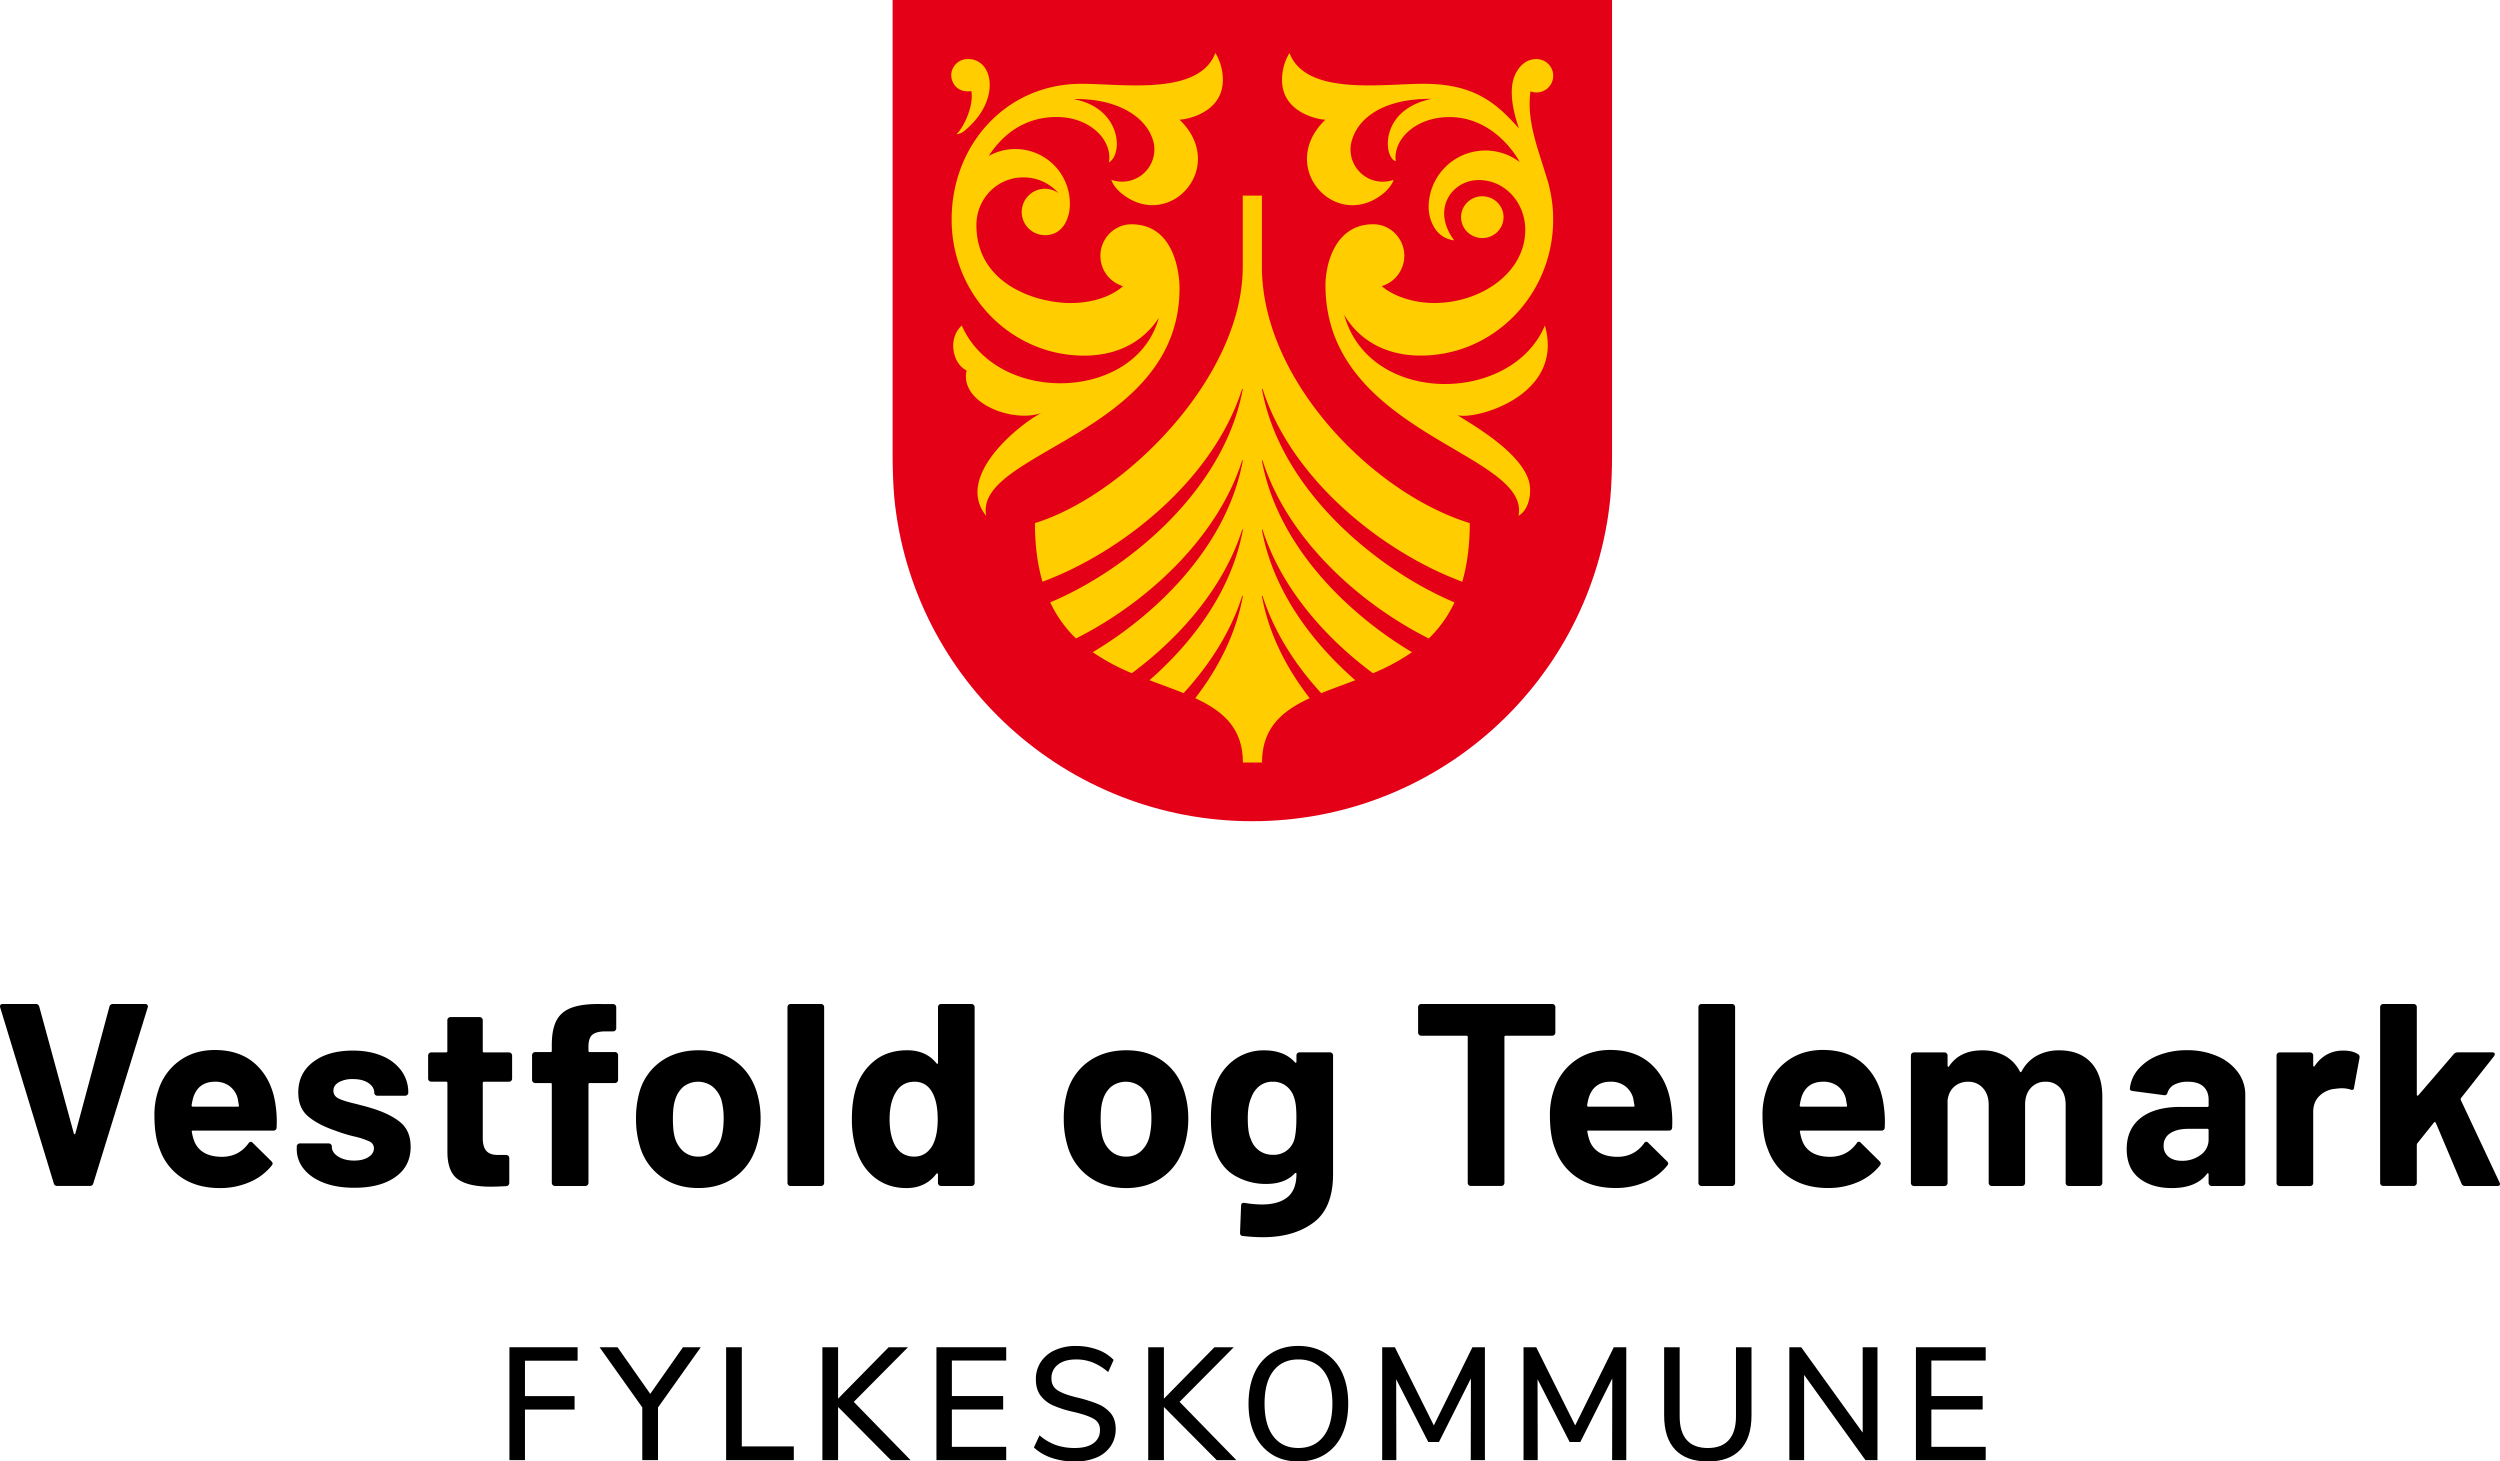 <svg id="ORIGINAL_2_copy_2" data-name="ORIGINAL 2 copy 2" xmlns="http://www.w3.org/2000/svg" viewBox="0 0 1971.15 1152.3"><defs><style>.cls-1{fill:#e40017;}.cls-2{fill:#ffcd00;}</style></defs><title>VT-Logo-01-Vertikal-RGB</title><path class="cls-1" d="M976.36,282.75V642.22c0,9.48.47,24.17,1.38,33.42,14.16,142.93,135.13,254.6,282.25,254.6s268.08-111.67,282.24-254.6c.92-9.25,1.39-23.94,1.39-33.42V282.75Z" transform="translate(-272.58 -282.75)"/><path class="cls-2" d="M1267.55,752.86a.28.28,0,0,1,.22-.32.27.27,0,0,1,.33.18c9,28.15,25.55,54.08,46.2,76.59,8.5-3.46,17.63-6.69,26.9-10.21-35.07-30.67-65-71.35-73.65-118.51a.29.29,0,0,1,.55-.15c14.35,45,48.17,84.37,87,113.14A166.85,166.85,0,0,0,1385.89,797c-51.67-30.85-106.07-84.45-118.34-151a.29.29,0,0,1,.55-.14c19.61,61.58,75.63,112.48,131,140.31a96,96,0,0,0,20.3-28.47c-59-24.77-136.82-86.77-151.8-168a.28.28,0,0,1,.22-.32.27.27,0,0,1,.33.18c22.76,71.45,94.54,128.55,157.37,151.87,3.78-13,5.92-28.21,5.92-46.25C1355.6,672,1267.55,582.88,1267.55,493h0V437h-15.11v56.06c0,88-94.11,180.78-163.85,202.11,0,18,2.15,33.28,5.93,46.25,62.83-23.32,134.61-80.42,157.37-151.87a.28.28,0,0,1,.54.14c-15,81.26-92.84,143.25-151.79,168a96,96,0,0,0,20.3,28.47c55.32-27.83,111.34-78.73,131-140.31a.28.28,0,0,1,.33-.18.27.27,0,0,1,.21.32c-12.26,66.53-66.66,120.13-118.33,151a166.85,166.85,0,0,0,30.84,16.56c38.78-28.77,72.6-68.1,87-113.14a.29.29,0,0,1,.33-.18.28.28,0,0,1,.21.33c-8.69,47.16-38.57,87.84-73.64,118.51,9.27,3.52,18.4,6.75,26.9,10.2,20.65-22.5,37.23-48.43,46.2-76.58a.28.28,0,0,1,.54.14c-5.46,29.67-19.31,56.76-37.56,80.42,21.77,10.11,37.56,23.43,37.57,50.73v0h15.11v0c0-27.31,15.8-40.63,37.57-50.74C1286.87,809.62,1273,782.53,1267.55,752.86Z" transform="translate(-272.58 -282.75)"/><ellipse class="cls-2" cx="1437.59" cy="453.04" rx="16.49" ry="16.76" transform="matrix(0.02, -1, 1, 0.02, 686.95, 1599.75)"/><path class="cls-2" d="M1490.67,539.36c-26,62.2-138.41,63.62-158.27-8.43,10.25,17.6,29.53,31.65,58.58,32.16,57.61,1,105.16-46.15,106.19-105.32,0-2.81,0-5.6-.17-8.35-.11-2.48-.35-4.95-.69-7.42a109,109,0,0,0-5-21.63c-6.32-21.11-15.15-42.57-12-65.61a13.33,13.33,0,0,0,4.53.9,13.16,13.16,0,1,0,.46-26.32c-6.87-.12-12.91,3.63-16.9,11.9-5.79,12-1.69,29.83,2.86,42.86-18.71-21.23-36.35-35.29-75.48-35.29-32.19,0-92.58,9.71-105.48-24.29a40.54,40.54,0,0,0-5.89,20.17c-.84,28.68,32.47,32.76,34.2,32.41-38.61,37.18,7.76,88.4,45.37,58.45,3.3-2.63,7.25-7,8.36-11a25.43,25.43,0,0,1-33.56-28.29c4.4-21,26.28-35.86,63.59-35.58-41.68,8.52-37.87,46.71-28.27,49.17,0,0-.24-2.14-.22-3.22.28-16.12,17.58-31.58,42.56-31.58,29.84,0,48.61,23.06,55.4,35.5A44.75,44.75,0,0,0,1399,445.46c-.16,8.9,4.22,24.82,20.16,26.82-18.43-24.79-1.5-47.23,18.74-47.55,21.28-.34,37.28,17.91,37.28,39.19,0,34.09-35.11,57.73-71.78,57.73-15.4,0-31.28-4.75-41.41-13.31a24.91,24.91,0,0,0,17.83-23.45c.24-13.76-10.71-25.34-24.47-25.34-30.54,0-37.69,32.22-37.69,48,0,117.73,162,131.91,152.19,181.9,7.56-4.39,9.66-15,9.08-22.48-1.94-25.53-47.41-50.36-57.16-56.94C1433.88,614.29,1506.6,595.72,1490.67,539.36Z" transform="translate(-272.58 -282.75)"/><path class="cls-2" d="M1034.29,329.38c21.49-1.83,28.5,32.17-1.24,56.49a10.48,10.48,0,0,1-6.44,2.67c4.56-3.44,14.06-21.34,11.83-33.94-8.64,1.2-13.93-3.34-15.49-9.65C1021.08,337.38,1026.82,330,1034.29,329.38Z" transform="translate(-272.58 -282.75)"/><path class="cls-2" d="M1236.74,344.69a40.54,40.54,0,0,0-5.89-20.17c-12.9,34-73.29,24.29-105.47,24.29-60.75,0-103.49,49.79-102.46,109s48.58,106.33,106.2,105.32c27.73-.48,46.57-13.33,57.13-29.81h0c-18,66-127.44,69.45-155.35,6.08-11.39,10.33-7.15,30.3,3.79,35.43-5.77,25.63,36.39,41.69,59,33.52-16,8-69.18,49.62-43.51,81.14-9.94-50.78,152.42-64.23,152.42-179.43,0-10.9-3.57-50.47-37.93-50.47-13.76,0-24.71,11.58-24.47,25.34a24.91,24.91,0,0,0,17.83,23.45c-10.13,9-26,13.31-41.41,13.31-26.26,0-74.19-14.34-74.19-61.46,0-20.42,15.91-37.26,36.34-37.62A36.87,36.87,0,0,1,1107.12,435a18.3,18.3,0,1,0-10.34,33.18c16.58-.29,18.44-18.09,18.65-17.19a43,43,0,0,0-63.26-45.28c18.47-28.48,42.81-30.54,52.54-30.71,25-.43,42.28,15.46,42.56,31.58a19.82,19.82,0,0,1-.41,4.29c11.47-6.56,10-43.1-28-50,33.72-.82,59,13.71,63.53,35.31a25.64,25.64,0,0,1,.37,4.33,25.44,25.44,0,0,1-33.93,24c1.12,4,5.07,8.39,8.37,11,37.6,29.95,84-21.27,45.36-58.45C1204.27,377.45,1237.59,373.37,1236.74,344.69Z" transform="translate(-272.58 -282.75)"/><path d="M315,1215.81l-42.23-138.58-.2-.82c0-1.37.74-2.05,2.25-2.05h25.83a2.7,2.7,0,0,1,2.87,2.05l27.27,100c.13.41.34.61.61.61s.48-.2.61-.61l26.86-100a2.69,2.69,0,0,1,2.87-2.05H387a2,2,0,0,1,2,2.87l-42.85,138.58a2.57,2.57,0,0,1-2.66,2H317.68A2.57,2.57,0,0,1,315,1215.81Z" transform="translate(-272.58 -282.75)"/><path d="M490.67,1171.73a2.38,2.38,0,0,1-2.66,2.46H424.66c-.82,0-1.09.35-.82,1a36.37,36.37,0,0,0,2.26,8.2q5.32,11.47,21.73,11.48,13.11-.21,20.7-10.66a2.28,2.28,0,0,1,1.85-1.23,2.21,2.21,0,0,1,1.43.82l14.76,14.55a2.83,2.83,0,0,1,1,1.85,4.36,4.36,0,0,1-.82,1.64,44.79,44.79,0,0,1-17.43,13A58.26,58.26,0,0,1,446,1219.5q-17.62,0-29.82-8a44.32,44.32,0,0,1-17.53-22.34q-4.31-10.25-4.31-26.86a59,59,0,0,1,3.08-19.88,45.06,45.06,0,0,1,16.5-23.17q11.79-8.61,28-8.61,20.5,0,32.91,11.89t15.06,31.78A87.64,87.64,0,0,1,490.67,1171.73Zm-65.6-24a49.5,49.5,0,0,0-1.43,6.56.9.9,0,0,0,1,1h35.47c.82,0,1.09-.34.82-1-.69-4-1-5.88-1-5.74a17.7,17.7,0,0,0-6.45-9.53,18.7,18.7,0,0,0-11.38-3.39Q429.18,1135.65,425.07,1147.75Z" transform="translate(-272.58 -282.75)"/><path d="M528.08,1215.4q-10.25-3.9-15.88-10.87a24.39,24.39,0,0,1-5.64-15.78v-2a2.37,2.37,0,0,1,.72-1.74,2.34,2.34,0,0,1,1.74-.72h22.75a2.44,2.44,0,0,1,2.46,2.46v.2q0,4.51,5,7.69c3.34,2.12,7.55,3.18,12.6,3.18q7,0,11.28-2.77t4.3-6.87a5.9,5.9,0,0,0-3.69-5.53,62.84,62.84,0,0,0-12.09-3.9,122.09,122.09,0,0,1-15.17-4.71q-13.12-4.52-20.91-11.07t-7.79-18.86q0-15.16,11.79-24.09t31.26-8.92q13.11,0,23,4.21A35.28,35.28,0,0,1,589.07,1127a28.86,28.86,0,0,1,5.43,17.22,2.41,2.41,0,0,1-.71,1.75,2.37,2.37,0,0,1-1.75.71H570.11a2.33,2.33,0,0,1-1.74-.71,2.38,2.38,0,0,1-.72-1.75q0-4.5-4.61-7.58t-12.2-3.08a22.13,22.13,0,0,0-11.07,2.46q-4.31,2.46-4.31,6.77,0,4.1,4.21,6.15t14,4.3q2.25.62,5.12,1.34t6.15,1.74q14.57,4.31,23,11.07t8.41,19.68q0,15.17-12,23.68t-32.29,8.5Q538.33,1219.29,528.08,1215.4Z" transform="translate(-272.58 -282.75)"/><path d="M675.64,1134.94a2.36,2.36,0,0,1-1.74.71H654.22a.91.91,0,0,0-1,1v43.46q0,6.77,2.77,10t8.92,3.28h6.76a2.44,2.44,0,0,1,2.46,2.46v19.48a2.53,2.53,0,0,1-2.46,2.66q-8.61.42-12.29.41-17,0-25.42-5.63t-8.62-21.22v-54.94a.91.91,0,0,0-1-1H612.6a2.44,2.44,0,0,1-2.46-2.46V1115a2.46,2.46,0,0,1,2.46-2.46h11.69a.9.9,0,0,0,1-1v-24.39a2.46,2.46,0,0,1,2.46-2.46h23a2.44,2.44,0,0,1,2.46,2.46v24.39a.91.91,0,0,0,1,1H673.9a2.46,2.46,0,0,1,2.46,2.46v18.24A2.38,2.38,0,0,1,675.64,1134.94Z" transform="translate(-272.58 -282.75)"/><path d="M759.2,1113a2.37,2.37,0,0,1,.72,1.74v19.48a2.46,2.46,0,0,1-2.46,2.46H737.57a.9.9,0,0,0-1,1v77.7a2.46,2.46,0,0,1-2.46,2.46h-24a2.46,2.46,0,0,1-2.46-2.46v-77.7a.9.9,0,0,0-1-1h-12.1a2.46,2.46,0,0,1-2.46-2.46v-19.48a2.46,2.46,0,0,1,2.46-2.46h12.1a.9.9,0,0,0,1-1v-4.51q0-12.7,3.9-19.78t12.6-10q8.72-3,24.09-2.56H756a2.46,2.46,0,0,1,2.46,2.46v16.6a2.44,2.44,0,0,1-2.46,2.46h-6.76q-7.18.21-10,3T736.55,1109v2.26a.9.9,0,0,0,1,1h19.89A2.37,2.37,0,0,1,759.2,1113Z" transform="translate(-272.58 -282.75)"/><path d="M793.74,1210.48a45,45,0,0,1-16.81-24.6,72.69,72.69,0,0,1-2.87-20.91,75.83,75.83,0,0,1,2.87-21.73,44,44,0,0,1,17-23.78q12.3-8.61,29.52-8.61,16.81,0,28.7,8.51T869,1143a70.14,70.14,0,0,1,3.28,21.53,71.92,71.92,0,0,1-2.87,20.7q-4.5,16-16.7,25.12t-29.42,9.12Q806,1219.5,793.74,1210.48Zm41-19.89a22.74,22.74,0,0,0,6.76-11.27,58.78,58.78,0,0,0,1.64-14.35,55.28,55.28,0,0,0-1.64-14.56,22.71,22.71,0,0,0-7-10.86,19,19,0,0,0-23.06,0,21.85,21.85,0,0,0-6.66,10.86q-1.65,4.92-1.64,14.56,0,9.22,1.43,14.35a22.46,22.46,0,0,0,6.87,11.27,17.53,17.53,0,0,0,11.79,4.1A16.87,16.87,0,0,0,834.74,1190.59Z" transform="translate(-272.58 -282.75)"/><path d="M894.19,1217.14a2.37,2.37,0,0,1-.72-1.74V1076.82a2.37,2.37,0,0,1,.72-1.74,2.34,2.34,0,0,1,1.74-.72h24a2.44,2.44,0,0,1,2.46,2.46V1215.4a2.44,2.44,0,0,1-2.46,2.46h-24A2.34,2.34,0,0,1,894.19,1217.14Z" transform="translate(-272.58 -282.75)"/><path d="M1012.84,1075.08a2.37,2.37,0,0,1,1.74-.72h24a2.46,2.46,0,0,1,2.46,2.46V1215.4a2.46,2.46,0,0,1-2.46,2.46h-24a2.46,2.46,0,0,1-2.46-2.46v-6.77c0-.41-.14-.64-.41-.71a.85.85,0,0,0-.82.3q-8.61,11.28-23.57,11.28-14.36,0-24.71-8t-14.86-21.93a80.08,80.08,0,0,1-3.48-24.81q0-14.55,3.69-25.42a44,44,0,0,1,14.86-20.8q10.14-7.69,25.11-7.69,14.76,0,23,10.25c.27.41.55.55.82.41a.84.84,0,0,0,.41-.82v-43.87A2.37,2.37,0,0,1,1012.84,1075.08Zm-.92,90.09q0-13.73-4.51-21.52-4.73-8-13.74-8-9.63,0-14.55,8-5.13,8-5.13,21.73,0,12.3,4.31,20.5,5.12,8.82,15.17,8.81,9.22,0,14.35-8.81Q1011.92,1178.29,1011.92,1165.17Z" transform="translate(-272.58 -282.75)"/><path d="M1131,1210.48a45,45,0,0,1-16.81-24.6,72.69,72.69,0,0,1-2.87-20.91,75.83,75.83,0,0,1,2.87-21.73,44,44,0,0,1,17-23.78q12.3-8.61,29.52-8.61,16.8,0,28.69,8.51t16.82,23.67a70.45,70.45,0,0,1,3.28,21.53,72.27,72.27,0,0,1-2.87,20.7q-4.51,16-16.71,25.12t-29.42,9.12Q1143.32,1219.5,1131,1210.48Zm41-19.89a22.83,22.83,0,0,0,6.77-11.27,59.27,59.27,0,0,0,1.64-14.35,55.7,55.7,0,0,0-1.64-14.56,22.79,22.79,0,0,0-7-10.86,19,19,0,0,0-23.06,0,21.85,21.85,0,0,0-6.66,10.86q-1.65,4.92-1.64,14.56,0,9.22,1.44,14.35a22.38,22.38,0,0,0,6.86,11.27,17.53,17.53,0,0,0,11.79,4.1A16.87,16.87,0,0,0,1172,1190.59Z" transform="translate(-272.58 -282.75)"/><path d="M1295.45,1113.21a2.37,2.37,0,0,1,1.74-.72h24a2.46,2.46,0,0,1,2.46,2.46v93.48q0,26.85-15.48,38.33t-39.87,11.48a140,140,0,0,1-16-1c-1.37-.14-2-1-2-2.67l.82-21.11c0-1.78,1-2.53,2.87-2.26a82.81,82.81,0,0,0,13.53,1.23q13.11,0,20.19-5.74t7.07-18.45c0-.41-.14-.64-.41-.71a.85.85,0,0,0-.82.3q-7.79,8.42-22.75,8.41a48,48,0,0,1-24.5-6.46q-11.18-6.45-15.89-20.81-3.08-9.42-3.07-24.39,0-16,3.69-26a41,41,0,0,1,14.55-20.09,38.93,38.93,0,0,1,23.78-7.58q15.78,0,24.19,9.43a.86.86,0,0,0,.82.31c.27-.07.41-.31.41-.72V1115A2.37,2.37,0,0,1,1295.45,1113.21Zm-.72,51.14a90.83,90.83,0,0,0-.41-9.84,32.87,32.87,0,0,0-1.43-6.56,18.42,18.42,0,0,0-6.15-8.91,16.71,16.71,0,0,0-10.66-3.39,16.39,16.39,0,0,0-10.46,3.39,19.7,19.7,0,0,0-6.35,8.91q-2.88,6.15-2.87,16.61,0,11.48,2.46,16.4a17.78,17.78,0,0,0,6.45,8.92,18.08,18.08,0,0,0,11,3.38,16.65,16.65,0,0,0,16.81-12.1Q1294.73,1175,1294.73,1164.35Z" transform="translate(-272.58 -282.75)"/><path d="M1498.19,1075.08a2.37,2.37,0,0,1,.72,1.74v20.09a2.46,2.46,0,0,1-2.46,2.46h-36.69a.9.9,0,0,0-1,1v115a2.46,2.46,0,0,1-2.46,2.46h-24a2.46,2.46,0,0,1-2.47-2.46v-115a.9.9,0,0,0-1-1h-35.67a2.34,2.34,0,0,1-1.74-.72,2.37,2.37,0,0,1-.72-1.74v-20.09a2.37,2.37,0,0,1,.72-1.74,2.34,2.34,0,0,1,1.74-.72h103.32A2.37,2.37,0,0,1,1498.19,1075.08Z" transform="translate(-272.58 -282.75)"/><path d="M1591,1171.73a2.38,2.38,0,0,1-2.66,2.46H1525c-.82,0-1.09.35-.82,1a36.37,36.37,0,0,0,2.26,8.2q5.32,11.47,21.73,11.48,13.11-.21,20.7-10.66a2.28,2.28,0,0,1,1.85-1.23,2.21,2.21,0,0,1,1.43.82l14.76,14.55a2.83,2.83,0,0,1,1,1.85,4.36,4.36,0,0,1-.82,1.64,44.79,44.79,0,0,1-17.43,13,58.26,58.26,0,0,1-23.37,4.61q-17.62,0-29.82-8a44.32,44.32,0,0,1-17.53-22.34q-4.31-10.25-4.31-26.86a59,59,0,0,1,3.08-19.88,45.06,45.06,0,0,1,16.5-23.17q11.79-8.61,28-8.61,20.51,0,32.91,11.89t15.06,31.78A87.64,87.64,0,0,1,1591,1171.73Zm-65.6-24a49.5,49.5,0,0,0-1.43,6.56.9.9,0,0,0,1,1h35.47c.82,0,1.09-.34.82-1-.69-4-1-5.88-1-5.74a17.7,17.7,0,0,0-6.45-9.53,18.7,18.7,0,0,0-11.38-3.39Q1529.52,1135.65,1525.41,1147.75Z" transform="translate(-272.58 -282.75)"/><path d="M1612.43,1217.14a2.36,2.36,0,0,1-.71-1.74V1076.82a2.44,2.44,0,0,1,2.46-2.46h24a2.46,2.46,0,0,1,2.46,2.46V1215.4a2.46,2.46,0,0,1-2.46,2.46h-24A2.38,2.38,0,0,1,1612.43,1217.14Z" transform="translate(-272.58 -282.75)"/><path d="M1758.62,1171.73a2.39,2.39,0,0,1-2.67,2.46h-63.34c-.82,0-1.1.35-.82,1a36.87,36.87,0,0,0,2.25,8.2q5.34,11.47,21.73,11.48,13.13-.21,20.71-10.66a1.85,1.85,0,0,1,3.28-.41l14.76,14.55a2.85,2.85,0,0,1,1,1.85,4.2,4.2,0,0,1-.82,1.64,44.83,44.83,0,0,1-17.42,13,58.33,58.33,0,0,1-23.37,4.61q-17.64,0-29.83-8a44.42,44.42,0,0,1-17.53-22.34q-4.3-10.25-4.3-26.86a59,59,0,0,1,3.07-19.88,45,45,0,0,1,16.51-23.17q11.78-8.61,28-8.61,20.49,0,32.9,11.89t15.07,31.78A88.4,88.4,0,0,1,1758.62,1171.73Zm-65.6-24a47.81,47.81,0,0,0-1.44,6.56.9.9,0,0,0,1,1h35.46c.82,0,1.1-.34.82-1-.68-4-1-5.88-1-5.74a17.72,17.72,0,0,0-6.46-9.53,18.68,18.68,0,0,0-11.38-3.39Q1697.12,1135.65,1693,1147.75Z" transform="translate(-272.58 -282.75)"/><path d="M1921.18,1120.48q9,9.64,9,27.06v67.86a2.46,2.46,0,0,1-2.46,2.46h-24a2.44,2.44,0,0,1-2.46-2.46v-61.5q0-8.4-4.31-13.33a14.5,14.5,0,0,0-11.48-4.92,15.11,15.11,0,0,0-11.68,4.92q-4.51,4.92-4.51,13.12v61.71a2.46,2.46,0,0,1-2.46,2.46h-23.78a2.44,2.44,0,0,1-2.46-2.46v-61.5q0-8.2-4.51-13.22a15,15,0,0,0-11.69-5,16,16,0,0,0-11,3.9q-4.41,3.9-5.22,10.86v65a2.46,2.46,0,0,1-2.46,2.46h-24a2.46,2.46,0,0,1-2.46-2.46V1115a2.46,2.46,0,0,1,2.46-2.46h24a2.46,2.46,0,0,1,2.46,2.46v8a.81.81,0,0,0,.41.82c.27.14.54,0,.82-.41q8.4-12.49,26-12.5a36.14,36.14,0,0,1,17.94,4.3,28.93,28.93,0,0,1,11.79,12.3c.41.82.88.82,1.43,0a29.46,29.46,0,0,1,12.2-12.5,36.25,36.25,0,0,1,17.32-4.1Q1912.16,1110.85,1921.18,1120.48Z" transform="translate(-272.58 -282.75)"/><path d="M2020.75,1115.46a39.23,39.23,0,0,1,16.29,12.61,29.47,29.47,0,0,1,5.85,17.83v69.5a2.46,2.46,0,0,1-2.46,2.46h-24a2.46,2.46,0,0,1-2.46-2.46v-6.77a.84.84,0,0,0-.41-.82c-.27-.13-.55,0-.82.41q-8.61,11.28-27.67,11.28-16,0-25.83-7.79t-9.84-23q0-15.78,11.07-24.5t31.57-8.71H2013a.9.9,0,0,0,1-1V1150q0-6.76-4.1-10.55t-12.3-3.8a22.19,22.19,0,0,0-10.56,2.26,10.52,10.52,0,0,0-5.43,6.35c-.41,1.51-1.3,2.19-2.66,2l-24.81-3.28c-1.64-.27-2.39-.88-2.25-1.84a27.26,27.26,0,0,1,6.86-15.58,40,40,0,0,1,16-10.87,60.72,60.72,0,0,1,22.25-3.89A58.45,58.45,0,0,1,2020.75,1115.46Zm-12.92,77.8a14.6,14.6,0,0,0,6.15-12.1v-7.38a.9.9,0,0,0-1-1H1998.2q-9.23,0-14.46,3.48a11.18,11.18,0,0,0-5.22,9.84,10.64,10.64,0,0,0,3.89,8.72q3.9,3.18,10.46,3.17A23.88,23.88,0,0,0,2007.83,1193.26Z" transform="translate(-272.58 -282.75)"/><path d="M2131.71,1113.92c1.1.55,1.51,1.58,1.23,3.08l-4.3,23.37q-.21,2.46-2.87,1.43a22.82,22.82,0,0,0-7.18-1,34.62,34.62,0,0,0-4.51.41,20.12,20.12,0,0,0-12.5,5.43q-5.13,4.82-5.13,12.81v56a2.44,2.44,0,0,1-2.46,2.46h-24a2.34,2.34,0,0,1-1.74-.72,2.37,2.37,0,0,1-.72-1.74V1115a2.37,2.37,0,0,1,.72-1.74,2.34,2.34,0,0,1,1.74-.72h24a2.44,2.44,0,0,1,2.46,2.46v7.79a.84.84,0,0,0,.41.82.41.41,0,0,0,.62-.21q8.4-12.3,22.55-12.3Q2127.41,1111.05,2131.71,1113.92Z" transform="translate(-272.58 -282.75)"/><path d="M2149.94,1217.14a2.37,2.37,0,0,1-.72-1.74V1076.82a2.37,2.37,0,0,1,.72-1.74,2.34,2.34,0,0,1,1.74-.72h24a2.44,2.44,0,0,1,2.46,2.46v69.08c0,.41.14.65.41.72a.83.83,0,0,0,.82-.31l27.88-32.39a4.33,4.33,0,0,1,3.08-1.43h27.26c1.37,0,2,.48,2,1.43a3.47,3.47,0,0,1-.61,1.64l-26,33a1.85,1.85,0,0,0-.2,1.43l30.54,65a3.07,3.07,0,0,1,.41,1.23c0,1.09-.75,1.64-2.25,1.64h-25.22a2.92,2.92,0,0,1-2.87-1.85l-20.29-48a1,1,0,0,0-.72-.51.6.6,0,0,0-.72.31l-13.12,16.4a3.24,3.24,0,0,0-.41,1.23v29.93a2.44,2.44,0,0,1-2.46,2.46h-24A2.34,2.34,0,0,1,2149.94,1217.14Z" transform="translate(-272.58 -282.75)"/><path d="M674.25,1434v-89H728v10.61H686.49v27.92h39.12v10.61H686.49V1434Z" transform="translate(-272.58 -282.75)"/><path d="M825.11,1345l-33.72,47.49V1434H779v-41.56L745.31,1345h14.16l25.8,36.76,25.8-36.76Z" transform="translate(-272.58 -282.75)"/><path d="M845.1,1434v-89h12.36v78.19h41V1434Z" transform="translate(-272.58 -282.75)"/><path d="M990.51,1434H975l-41.63-41.93V1434H921v-89h12.37v40.55L973.23,1345h15.24l-42.73,43.07Z" transform="translate(-272.58 -282.75)"/><path d="M1010.93,1434v-89h55v10.48h-42.84v28h40.44v10.61h-40.44v29.43h42.84V1434Z" transform="translate(-272.58 -282.75)"/><path d="M1101.86,1432.26a38.63,38.63,0,0,1-14.09-8.21l4.43-9.6a40.91,40.91,0,0,0,12.9,7.65,45.13,45.13,0,0,0,14.94,2.33q9.48,0,14.64-3.72a12.26,12.26,0,0,0,5.17-10.55,9.39,9.39,0,0,0-4.81-8.65q-4.8-2.85-15.36-5.37a89.24,89.24,0,0,1-16.56-5.18,24.91,24.91,0,0,1-10.14-7.9q-3.66-5-3.66-12.69a24.44,24.44,0,0,1,3.91-13.77,25.88,25.88,0,0,1,11.09-9.28A39.2,39.2,0,0,1,1121,1344a49,49,0,0,1,16.74,2.84,32.87,32.87,0,0,1,12.9,8.15l-4.32,9.6a43.11,43.11,0,0,0-12-7.52,35.29,35.29,0,0,0-13.15-2.46q-9.12,0-14.34,4a13.14,13.14,0,0,0-5.22,11q0,6.06,4.56,9.16t14.65,5.62a117.53,117.53,0,0,1,17.09,5.24,26.42,26.42,0,0,1,10.45,7.45q3.89,4.74,3.89,12.32a23.77,23.77,0,0,1-3.89,13.52,25.12,25.12,0,0,1-11.17,9,42.87,42.87,0,0,1-17.22,3.16A56.17,56.17,0,0,1,1101.86,1432.26Z" transform="translate(-272.58 -282.75)"/><path d="M1247.39,1434h-15.48l-41.64-41.93V1434h-12.36v-89h12.36v40.55l39.84-40.55h15.24l-42.72,43.07Z" transform="translate(-272.58 -282.75)"/><path d="M1275.42,1429.48a36.33,36.33,0,0,1-13.62-15.79q-4.8-10.23-4.8-24.12t4.74-24.32a35.5,35.5,0,0,1,13.62-15.79q8.88-5.49,20.88-5.49t21,5.49a35.5,35.5,0,0,1,13.62,15.79q4.74,10.3,4.74,24.19t-4.74,24.19a35.76,35.76,0,0,1-13.62,15.85q-8.88,5.57-21,5.56T1275.42,1429.48Zm40.62-14.14q7.08-9.1,7.08-25.9t-7-25.83q-7-9-19.86-9-12.6,0-19.62,9t-7,25.83q0,16.8,7,25.9t19.62,9.09Q1309,1424.43,1316,1415.34Z" transform="translate(-272.58 -282.75)"/><path d="M1433.53,1345h9.84v89h-11.16l.12-64.42-25.2,50.15h-8.4l-25.32-49.52.12,63.79h-11.16v-89h10l30.72,61.64Z" transform="translate(-272.58 -282.75)"/><path d="M1545,1345h9.83v89h-11.16l.12-64.42-25.2,50.15h-8.39l-25.33-49.52L1485,1434h-11.17v-89h10l30.72,61.64Z" transform="translate(-272.58 -282.75)"/><path d="M1593.45,1425.82q-8.76-9.21-8.76-27.16V1345h12.24v54.57q0,12.26,5.58,18.57t16.62,6.31q10.92,0,16.56-6.31t5.64-18.57V1345h12.24v53.68q0,17.82-8.82,27.1t-25.62,9.28Q1602.21,1435,1593.45,1425.82Z" transform="translate(-272.58 -282.75)"/><path d="M1741.24,1345h11.65v89h-9.49l-48.35-67.2V1434H1683.4v-89h9.37l48.47,67.33Z" transform="translate(-272.58 -282.75)"/><path d="M1783.22,1434v-89h55v10.48h-42.84v28h40.44v10.61h-40.44v29.43h42.84V1434Z" transform="translate(-272.58 -282.75)"/></svg>